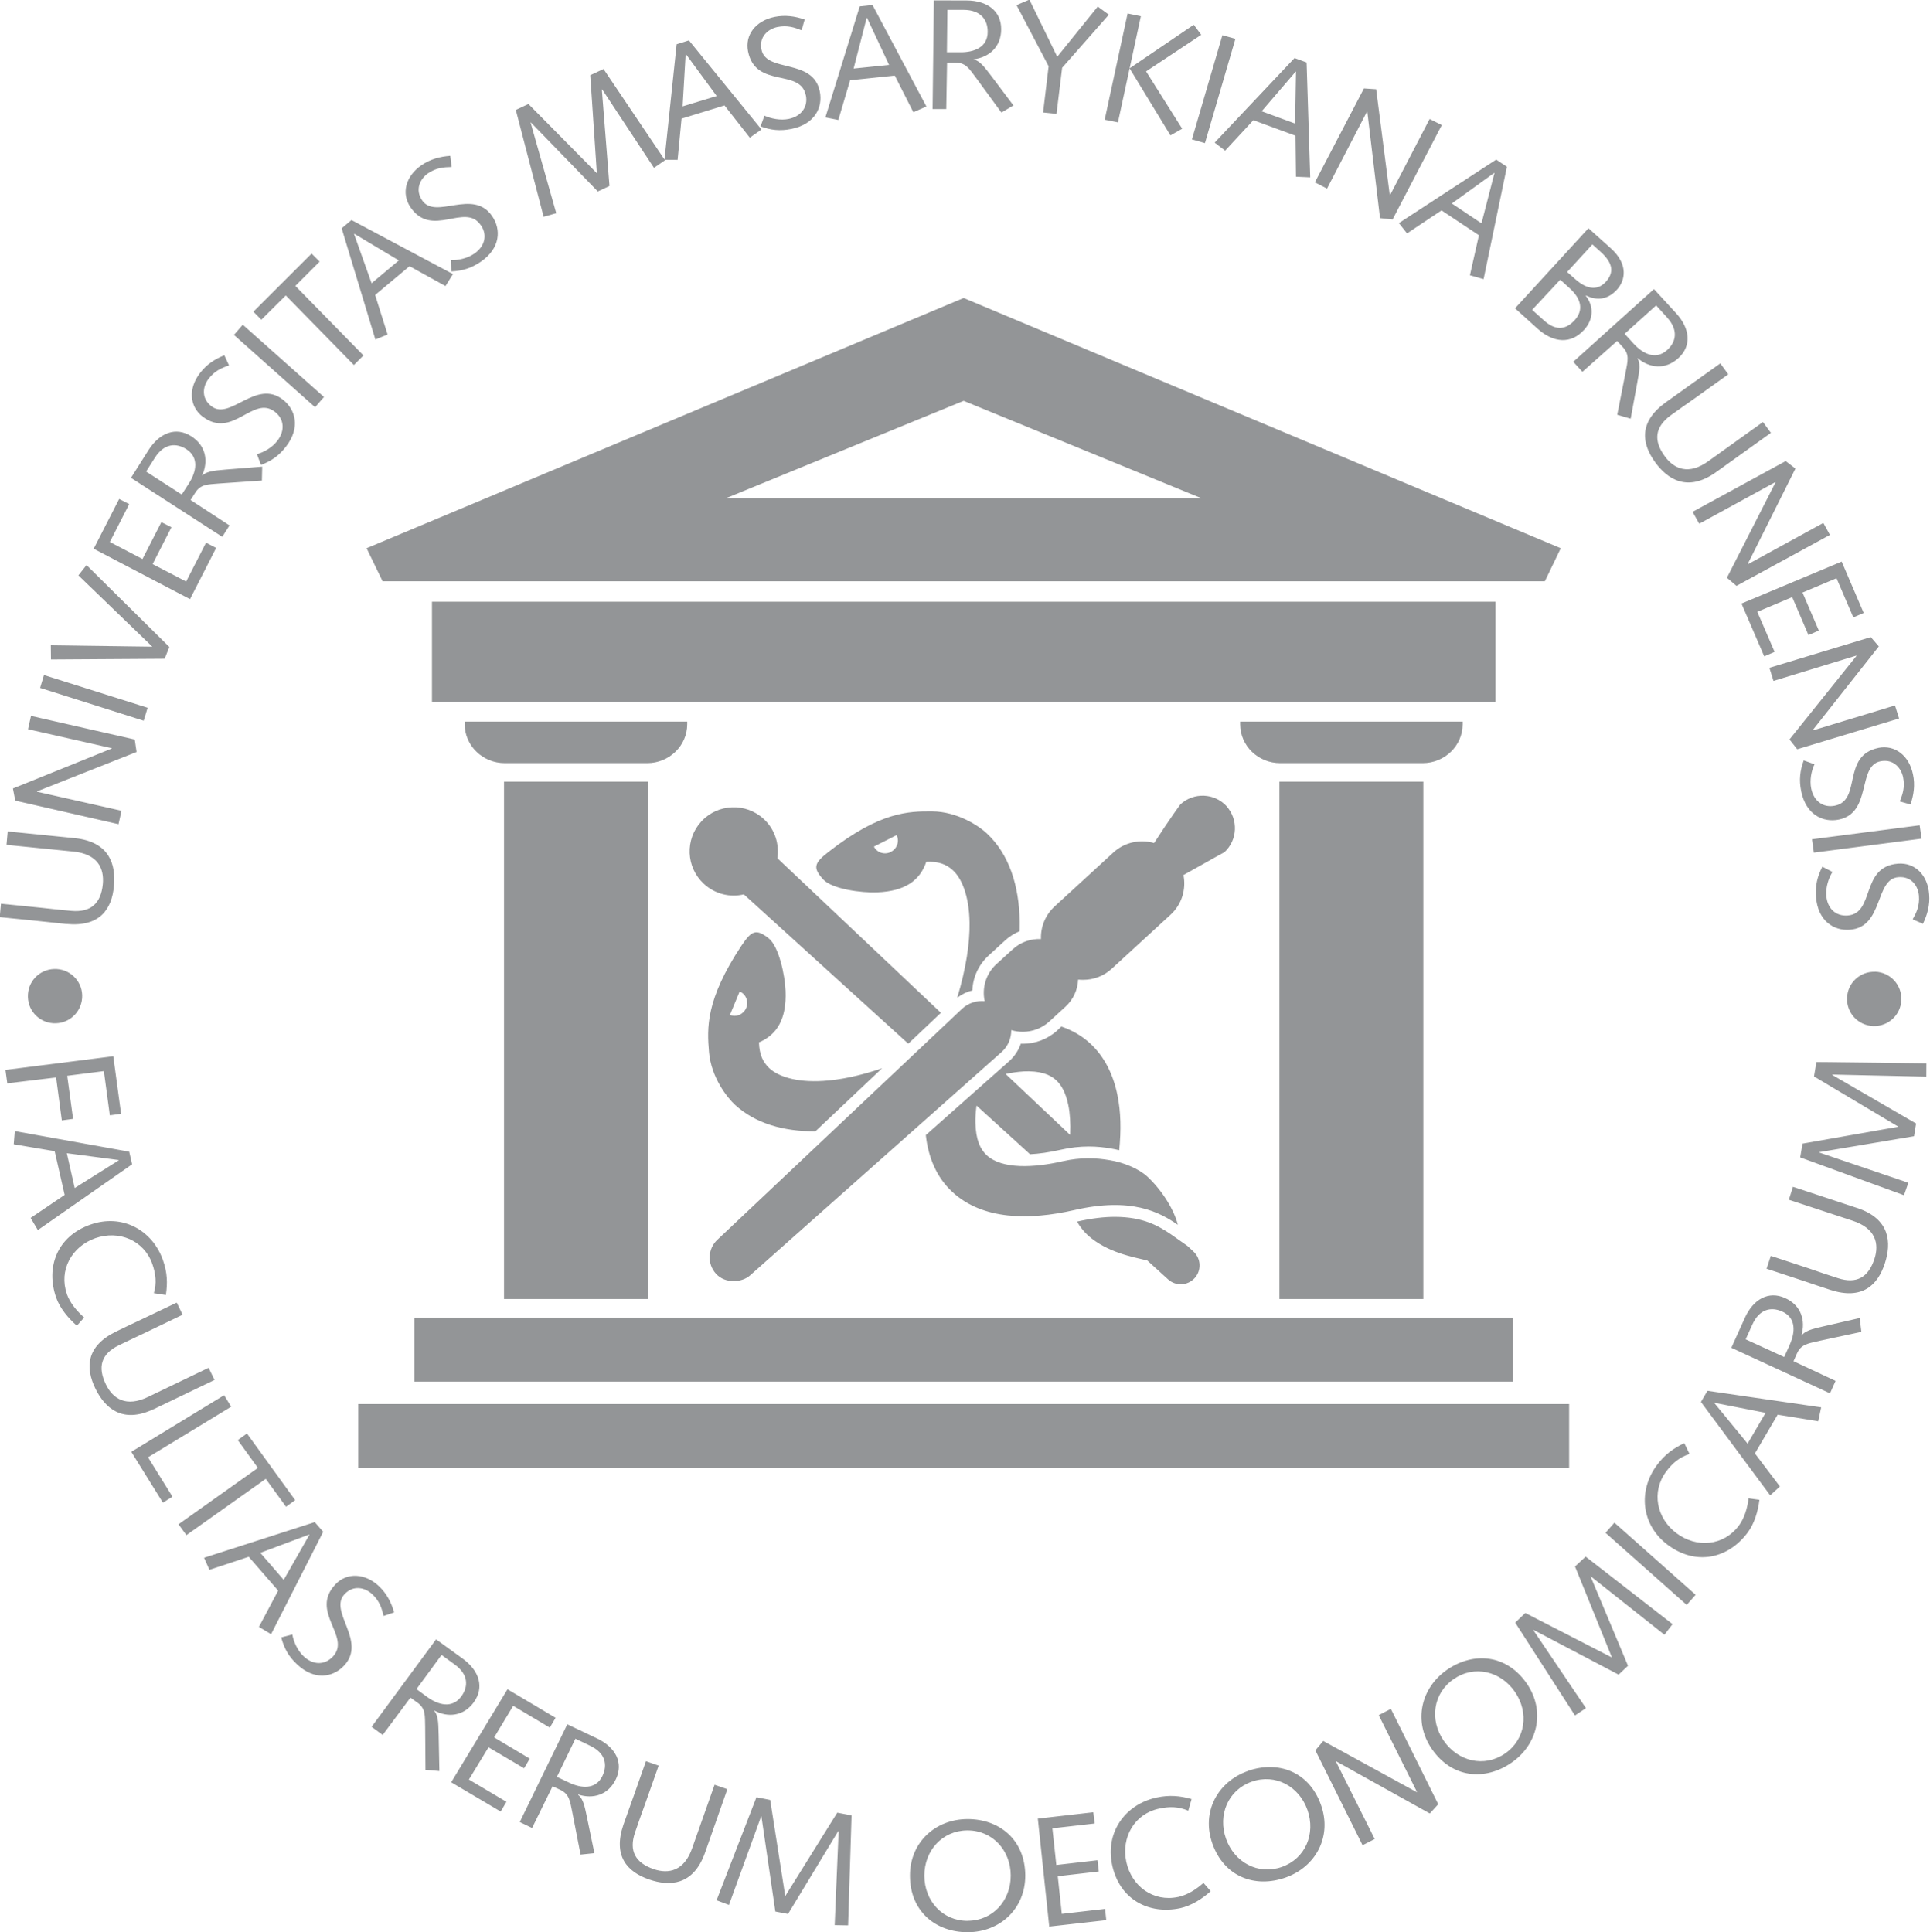 <?xml version="1.0" encoding="UTF-8" standalone="no"?>
<!-- Created with Inkscape (http://www.inkscape.org/) -->

<svg
   xmlns:dc="http://purl.org/dc/elements/1.1/"
   xmlns:cc="http://creativecommons.org/ns#"
   xmlns:rdf="http://www.w3.org/1999/02/22-rdf-syntax-ns#"
   xmlns:svg="http://www.w3.org/2000/svg"
   xmlns="http://www.w3.org/2000/svg"
   xmlns:sodipodi="http://sodipodi.sourceforge.net/DTD/sodipodi-0.dtd"
   xmlns:inkscape="http://www.inkscape.org/namespaces/inkscape"
   width="24mm"
   height="24.033mm"
   viewBox="0 0 24 24.033"
   version="1.1"
   id="svg8"
   inkscape:version="0.92.1 r15371"
   sodipodi:docname="esf-hover.svg">
  <defs
     id="defs2">
    <clipPath
       id="clipPath4609"
       clipPathUnits="userSpaceOnUse">
      <path
         inkscape:connector-curvature="0"
         id="path4607"
         d="M 0,70.866 H 70.866 V 0 H 0 Z" />
    </clipPath>
  </defs>
  <sodipodi:namedview
     id="base"
     pagecolor="#ffffff"
     bordercolor="#666666"
     borderopacity="1.0"
     inkscape:pageopacity="0.0"
     inkscape:pageshadow="2"
     inkscape:zoom="3.959798"
     inkscape:cx="-30.05752"
     inkscape:cy="46.177937"
     inkscape:document-units="mm"
     inkscape:current-layer="layer1"
     showgrid="false"
     fit-margin-top="0"
     fit-margin-left="0"
     fit-margin-right="0"
     fit-margin-bottom="0"
     inkscape:window-width="960"
     inkscape:window-height="1182"
     inkscape:window-x="960"
     inkscape:window-y="0"
     inkscape:window-maximized="0" />
  <g
     inkscape:label="Layer 1"
     inkscape:groupmode="layer"
     id="layer1"
     transform="translate(-332.714,-317.489)">
    <path
       inkscape:connector-curvature="0"
       id="path4613"
       style="fill:#939597;fill-opacity:1;fill-rule:nonzero;stroke:none;stroke-width:0.353"
       d="m 343.491,317.712 0.005,-7.1e-4 0.274,0.585 -0.441,0.045 z m -0.206,0.775 0.556,-0.058 0.231,0.456 0.162,-0.072 -0.67,-1.262 -0.159,0.017 -0.427,1.381 0.161,0.032 z m -4.591,1.803 c 0.085,0.124 0.048,0.265 -0.083,0.354 -0.088,0.061 -0.204,0.083 -0.292,0.08 l 0.007,0.141 c 0.134,-0.007 0.244,-0.037 0.367,-0.121 0.244,-0.167 0.255,-0.401 0.141,-0.567 -0.24,-0.35 -0.702,0.049 -0.87,-0.195 -0.093,-0.136 -0.024,-0.27 0.072,-0.337 0.104,-0.071 0.198,-0.077 0.294,-0.079 l -0.017,-0.139 c -0.126,0.009 -0.247,0.041 -0.357,0.116 -0.198,0.136 -0.255,0.351 -0.137,0.525 0.267,0.389 0.679,-0.064 0.873,0.221 m 5.803,-2.677 h 0.201 c 0.219,10e-4 0.301,0.128 0.3,0.273 0,0.195 -0.173,0.255 -0.339,0.254 h -0.168 z m -0.004,0.656 h 0.107 c 0.127,7.1e-4 0.17,0.078 0.252,0.187 l 0.317,0.434 0.149,-0.089 -0.271,-0.361 c -0.056,-0.068 -0.132,-0.193 -0.222,-0.209 v -0.004 c 0.19,-0.024 0.341,-0.153 0.341,-0.374 0.001,-0.225 -0.173,-0.356 -0.429,-0.357 l -0.408,-10e-4 -0.016,1.351 h 0.17 z m -3.251,-0.104 0.004,-0.001 0.382,0.52 -0.424,0.129 z m -1.609,1.977 -0.319,-1.128 0.004,-7e-4 0.832,0.858 0.145,-0.068 -0.095,-1.2 0.004,-0.002 0.644,0.976 0.137,-0.094 -0.004,-0.006 0.161,10e-4 0.049,-0.513 0.534,-0.164 0.315,0.401 0.145,-0.102 -0.902,-1.108 -0.153,0.048 -0.151,1.434 -0.758,-1.126 -0.165,0.077 0.082,1.219 -0.851,-0.861 -0.157,0.074 0.346,1.329 z m 3.104,-1.468 c 0.03,0.147 -0.059,0.263 -0.214,0.295 -0.105,0.021 -0.219,-0.004 -0.301,-0.04 l -0.049,0.133 c 0.127,0.046 0.24,0.061 0.386,0.031 0.291,-0.059 0.392,-0.27 0.351,-0.467 -0.084,-0.415 -0.665,-0.228 -0.725,-0.519 -0.034,-0.16 0.083,-0.257 0.198,-0.281 0.124,-0.025 0.212,0.005 0.301,0.041 l 0.038,-0.134 c -0.12,-0.042 -0.243,-0.059 -0.373,-0.033 -0.236,0.048 -0.373,0.225 -0.331,0.43 0.094,0.464 0.65,0.207 0.718,0.544 m -4.706,19.923 -0.135,-0.099 0.312,-0.425 0.162,0.118 c 0.178,0.127 0.169,0.28 0.085,0.396 -0.115,0.158 -0.29,0.107 -0.424,0.01 m 0.579,0.062 c 0.132,-0.182 0.068,-0.39 -0.139,-0.54 l -0.331,-0.24 -0.802,1.088 0.138,0.101 0.345,-0.464 0.088,0.063 c 0.103,0.074 0.091,0.162 0.095,0.298 l 0.004,0.537 0.173,0.015 -0.009,-0.45 c -0.006,-0.089 0.006,-0.236 -0.058,-0.301 l 0.003,-0.002 c 0.168,0.09 0.365,0.074 0.494,-0.105 m -2.366,-1.52 -0.291,-0.336 0.608,-0.228 0.002,0.004 z m 0.386,-0.718 -1.376,0.443 0.066,0.15 0.489,-0.162 0.366,0.421 -0.239,0.451 0.151,0.091 0.648,-1.274 z m 0.716,0.897 c 0.092,0.087 0.118,0.177 0.14,0.27 l 0.131,-0.044 c -0.034,-0.122 -0.091,-0.233 -0.187,-0.325 -0.174,-0.164 -0.399,-0.175 -0.542,-0.025 -0.326,0.343 0.203,0.652 -0.034,0.901 -0.104,0.109 -0.249,0.103 -0.363,-0.006 -0.078,-0.074 -0.124,-0.182 -0.14,-0.271 l -0.138,0.037 c 0.035,0.13 0.087,0.232 0.195,0.333 0.215,0.205 0.446,0.166 0.585,0.02 0.291,-0.307 -0.196,-0.676 0.008,-0.891 0.113,-0.12 0.259,-0.08 0.344,7.1e-4 m 1.446,1.904 0.442,0.261 0.071,-0.12 -0.443,-0.264 0.237,-0.393 0.455,0.271 0.072,-0.122 -0.598,-0.355 -0.7,1.157 0.615,0.364 0.072,-0.121 -0.467,-0.277 z m 10.924,-20.344 0.004,0.002 0.158,1.323 0.156,0.017 0.612,-1.174 -0.151,-0.076 -0.492,0.947 -0.004,-0.002 -0.169,-1.315 -0.152,-0.01 -0.61,1.168 0.151,0.078 z m -4.028,0.011 0.167,0.017 0.07,-0.573 0.581,-0.66 -0.138,-0.101 -0.504,0.624 -0.346,-0.71 -0.16,0.068 0.399,0.76 z m 3.142,-0.509 0.003,0.002 -0.011,0.645 -0.416,-0.153 z m -0.878,0.984 0.351,-0.379 0.524,0.193 0.006,0.51 0.177,0.008 -0.045,-1.429 -0.15,-0.055 -0.993,1.052 z m -1.333,-0.352 0.145,-0.671 0.14,-0.649 -0.165,-0.034 -0.285,1.321 z m 1.082,0.258 0.379,-1.297 -0.162,-0.045 -0.379,1.296 z m -0.283,-0.179 -0.449,-0.713 0.686,-0.455 -0.093,-0.125 -0.798,0.542 0.508,0.834 z m -10.672,3.337 -1.01,-0.899 -0.11,0.127 1.009,0.899 z m -3.682,7.462 c 0.005,0.188 0.161,0.333 0.348,0.327 0.188,-0.006 0.332,-0.162 0.327,-0.349 -0.006,-0.187 -0.162,-0.333 -0.349,-0.326 -0.187,0.006 -0.332,0.161 -0.326,0.348 m 0.483,-0.908 c 0.411,0.038 0.561,-0.183 0.587,-0.473 0.025,-0.263 -0.053,-0.548 -0.484,-0.594 l -0.837,-0.084 -0.015,0.167 0.828,0.083 c 0.305,0.029 0.388,0.209 0.37,0.404 -0.023,0.238 -0.146,0.356 -0.392,0.334 -0.125,-0.011 -0.253,-0.025 -0.379,-0.039 l -0.496,-0.05 -0.015,0.167 0.467,0.047 c 0.138,0.015 0.258,0.028 0.367,0.039 m -0.67,-1.686 0.029,0.151 1.284,0.293 0.037,-0.167 -1.051,-0.237 7.1e-4,-0.004 1.238,-0.49 -0.023,-0.155 -1.29,-0.294 -0.037,0.166 1.042,0.236 -0.001,0.004 z m 1.675,-1.004 -1.289,-0.407 -0.048,0.16 1.288,0.408 z m 1.721,9.937 0.114,-0.082 -0.6,-0.829 -0.114,0.082 0.25,0.346 -0.987,0.701 0.098,0.135 0.987,-0.7 z m -2.788,-4.805 0.14,-0.019 -0.073,-0.536 0.456,-0.058 0.074,0.55 0.14,-0.019 -0.097,-0.716 -1.341,0.17 0.023,0.167 0.607,-0.073 z m 1.14,3.593 0.759,-0.365 -0.074,-0.151 -0.75,0.361 c -0.275,0.134 -0.44,0.024 -0.526,-0.152 -0.106,-0.216 -0.063,-0.381 0.16,-0.489 0.112,-0.055 0.229,-0.109 0.344,-0.164 l 0.449,-0.216 -0.073,-0.151 -0.423,0.202 c -0.125,0.059 -0.235,0.111 -0.333,0.159 -0.37,0.181 -0.383,0.448 -0.255,0.71 0.116,0.236 0.331,0.44 0.722,0.255 m -0.98,-2.751 -0.098,-0.433 0.645,0.085 3.5e-4,0.004 z m 0.678,-0.452 -1.423,-0.256 -0.013,0.164 0.509,0.086 0.124,0.544 -0.423,0.286 0.09,0.151 1.172,-0.818 z m 1.947,-10.649 0.847,0.865 0.119,-0.119 -0.847,-0.865 0.302,-0.302 -0.1,-0.1 -0.724,0.723 0.099,0.1 z m 15.026,-1.524 0.004,0.002 -0.161,0.625 -0.369,-0.247 z m -1.083,0.752 0.429,-0.286 0.465,0.309 -0.112,0.498 0.17,0.048 0.29,-1.398 -0.133,-0.089 -1.21,0.79 z m -13.094,0.008 0.003,-0.003 0.554,0.331 -0.339,0.284 z m 0.417,1.25 -0.155,-0.492 0.428,-0.358 0.447,0.247 0.093,-0.149 -1.262,-0.672 -0.122,0.103 0.419,1.383 z m -2.56,1.99 -0.443,-0.286 0.108,-0.17 c 0.117,-0.185 0.269,-0.186 0.391,-0.109 0.164,0.105 0.124,0.283 0.035,0.424 z m 0.594,0.384 -0.484,-0.316 0.058,-0.091 c 0.068,-0.108 0.158,-0.102 0.292,-0.114 l 0.537,-0.037 0.004,-0.173 -0.449,0.036 c -0.088,0.011 -0.234,0.009 -0.296,0.076 l -0.003,-0.002 c 0.08,-0.174 0.051,-0.37 -0.135,-0.488 -0.19,-0.121 -0.393,-0.044 -0.531,0.172 l -0.218,0.345 1.135,0.734 z m -0.166,0.28 -0.126,-0.065 -0.247,0.483 -0.417,-0.217 0.234,-0.458 -0.125,-0.064 -0.235,0.459 -0.406,-0.212 0.241,-0.471 -0.125,-0.064 -0.317,0.619 1.198,0.627 z m -2.054,1.387 1.414,-0.009 0.058,-0.146 -1.03,-1.019 -0.101,0.128 0.919,0.887 -1.262,-0.017 z m 1.884,-3.022 c 0.374,0.289 0.627,-0.269 0.899,-0.059 0.12,0.092 0.128,0.237 0.032,0.362 -0.065,0.085 -0.168,0.142 -0.254,0.166 l 0.051,0.134 c 0.126,-0.049 0.221,-0.111 0.311,-0.229 0.182,-0.235 0.119,-0.461 -0.04,-0.584 -0.335,-0.259 -0.653,0.264 -0.888,0.083 -0.13,-0.1 -0.107,-0.249 -0.035,-0.341 0.077,-0.101 0.163,-0.136 0.254,-0.167 l -0.058,-0.126 c -0.118,0.047 -0.222,0.115 -0.302,0.22 -0.147,0.19 -0.134,0.413 0.03,0.542 m 0.357,12.315 -0.088,-0.143 -1.154,0.704 0.393,0.632 0.119,-0.074 -0.304,-0.49 z m 14.27,3.836 0.476,0.956 -0.003,0.002 -1.163,-0.637 -0.098,0.117 0.587,1.18 0.151,-0.077 -0.482,-0.964 0.004,-0.002 1.163,0.648 0.105,-0.115 -0.589,-1.186 z m 2.257,-17.853 0.117,0.106 c 0.145,0.131 0.175,0.272 0.065,0.395 -0.125,0.139 -0.256,0.121 -0.384,0.006 l -0.147,-0.132 z m 0.4,-0.439 0.1,0.09 c 0.161,0.145 0.169,0.262 0.068,0.374 -0.092,0.103 -0.224,0.111 -0.387,-0.037 l -0.095,-0.084 z m -0.104,1.064 c 0.115,-0.128 0.128,-0.288 0.021,-0.426 l 0.002,-0.003 c 0.146,0.071 0.277,0.048 0.388,-0.074 0.101,-0.112 0.144,-0.312 -0.077,-0.512 l -0.279,-0.25 -0.913,0.996 0.282,0.255 c 0.197,0.177 0.415,0.192 0.575,0.014 m 1.625,13.344 0.634,0.124 -0.224,0.383 -0.412,-0.503 z m -0.17,-0.011 0.861,1.161 0.121,-0.11 -0.311,-0.411 0.283,-0.482 0.504,0.082 0.037,-0.173 -1.414,-0.206 z m 0.47,1.539 c -0.187,0.251 -0.522,0.281 -0.773,0.094 -0.25,-0.186 -0.316,-0.517 -0.13,-0.767 0.08,-0.107 0.165,-0.179 0.291,-0.219 l -0.065,-0.135 c -0.136,0.064 -0.242,0.141 -0.339,0.271 -0.24,0.321 -0.197,0.748 0.134,0.995 0.355,0.264 0.754,0.167 0.993,-0.154 0.085,-0.114 0.129,-0.267 0.146,-0.407 l -0.135,-0.019 c -0.015,0.123 -0.051,0.247 -0.122,0.342 m -1.657,0.087 1.01,0.897 0.111,-0.126 -1.01,-0.897 z m -0.379,0.419 0.459,1.132 -1.077,-0.554 -0.126,0.12 0.743,1.155 0.137,-0.091 -0.655,-0.971 0.003,-0.002 1.058,0.556 0.117,-0.11 -0.465,-1.11 0.002,-0.002 0.916,0.726 0.101,-0.132 -1.081,-0.84 z m 2.468,-11.014 1.03,-0.315 0.002,0.004 -0.833,1.039 0.096,0.122 1.267,-0.383 -0.051,-0.162 -1.022,0.311 -10e-4,-0.004 0.822,-1.041 -0.1,-0.116 -1.261,0.382 z m -1.472,-2.72 c 0.155,0.213 0.402,0.376 0.756,0.125 l 0.684,-0.49 -0.099,-0.135 -0.676,0.485 c -0.247,0.18 -0.429,0.1 -0.544,-0.058 -0.142,-0.194 -0.127,-0.363 0.073,-0.51 0.102,-0.073 0.206,-0.147 0.311,-0.22 l 0.405,-0.29 -0.099,-0.136 -0.381,0.272 c -0.113,0.08 -0.212,0.151 -0.301,0.215 -0.333,0.242 -0.299,0.508 -0.128,0.743 m 0.548,0.764 0.947,-0.518 0.001,0.004 -0.604,1.186 0.119,0.101 1.162,-0.634 -0.082,-0.149 -0.938,0.514 -0.002,-0.004 0.593,-1.186 -0.121,-0.093 -1.158,0.631 z m -0.536,-2.715 0.135,0.149 c 0.147,0.162 0.11,0.308 0.003,0.405 -0.144,0.131 -0.304,0.046 -0.417,-0.077 l -0.113,-0.124 z m -0.917,0.826 0.432,-0.384 0.072,0.079 c 0.086,0.093 0.057,0.178 0.033,0.311 l -0.104,0.528 0.167,0.049 0.081,-0.443 c 0.013,-0.088 0.054,-0.228 0.004,-0.306 l 0.003,-0.003 c 0.146,0.123 0.343,0.147 0.506,-0.002 0.166,-0.151 0.145,-0.368 -0.028,-0.557 l -0.276,-0.301 -1.004,0.904 z m 3.417,10.4 -0.799,-0.264 -0.051,0.161 0.79,0.26 c 0.292,0.094 0.335,0.289 0.275,0.474 -0.074,0.228 -0.219,0.318 -0.455,0.241 -0.119,-0.038 -0.241,-0.079 -0.361,-0.121 l -0.473,-0.156 -0.053,0.16 0.446,0.147 c 0.131,0.044 0.246,0.084 0.35,0.117 0.392,0.126 0.587,-0.057 0.676,-0.334 0.081,-0.251 0.068,-0.548 -0.344,-0.685 m -0.839,1.7 -0.07,0.153 -0.479,-0.22 0.083,-0.183 c 0.09,-0.2 0.239,-0.222 0.371,-0.163 0.178,0.08 0.162,0.262 0.094,0.413 m 0.365,-0.047 0.526,-0.113 -0.021,-0.172 -0.439,0.101 c -0.085,0.023 -0.231,0.042 -0.282,0.116 l -0.004,-0.001 c 0.054,-0.183 -0.001,-0.373 -0.202,-0.464 -0.205,-0.093 -0.395,0.012 -0.501,0.246 l -0.168,0.372 1.227,0.567 0.069,-0.155 -0.523,-0.245 0.044,-0.098 c 0.052,-0.115 0.141,-0.123 0.272,-0.153 m -0.061,-3.291 1.05,0.626 -1.193,0.21 -0.029,0.171 1.291,0.471 0.054,-0.155 -1.109,-0.377 7e-4,-0.004 1.179,-0.198 0.026,-0.158 -1.042,-0.604 v -0.005 l 1.169,0.026 0.001,-0.166 -1.368,-0.016 z m -3.843,8.422 c -0.258,0.177 -0.584,0.098 -0.762,-0.16 -0.177,-0.256 -0.134,-0.59 0.125,-0.767 0.258,-0.177 0.584,-0.098 0.761,0.16 0.177,0.257 0.133,0.59 -0.124,0.767 m -0.718,-1.044 c -0.329,0.227 -0.426,0.645 -0.192,0.986 0.25,0.364 0.659,0.4 0.989,0.173 0.33,-0.226 0.427,-0.643 0.193,-0.985 -0.25,-0.363 -0.659,-0.4 -0.99,-0.174 m -4.793,3.038 -0.05,-0.468 0.51,-0.059 -0.016,-0.14 -0.512,0.059 -0.049,-0.456 0.526,-0.06 -0.017,-0.14 -0.69,0.079 0.142,1.343 0.709,-0.08 -0.015,-0.14 z m 1.445,-0.21 c -0.306,0.065 -0.577,-0.132 -0.643,-0.438 -0.065,-0.305 0.103,-0.597 0.408,-0.661 0.129,-0.028 0.242,-0.026 0.363,0.026 l 0.041,-0.145 c -0.145,-0.041 -0.275,-0.053 -0.434,-0.019 -0.392,0.084 -0.641,0.433 -0.554,0.838 0.092,0.431 0.456,0.621 0.848,0.538 0.139,-0.031 0.272,-0.116 0.378,-0.211 l -0.09,-0.103 c -0.092,0.082 -0.201,0.151 -0.318,0.176 m -4.883,-0.012 -0.187,-1.196 -0.171,-0.034 -0.496,1.282 0.154,0.058 0.4,-1.101 0.004,10e-4 0.173,1.182 0.158,0.03 0.624,-1.03 0.005,0.001 -0.049,1.168 0.167,0.003 0.043,-1.368 -0.178,-0.034 z m 2.269,0.308 c -0.313,10e-4 -0.538,-0.248 -0.539,-0.561 -10e-4,-0.312 0.223,-0.563 0.535,-0.564 0.313,-0.001 0.538,0.248 0.539,0.561 10e-4,0.312 -0.223,0.563 -0.535,0.563 m -0.004,-1.265 c -0.4,0.002 -0.716,0.292 -0.714,0.706 10e-4,0.441 0.319,0.702 0.719,0.701 0.4,-7.1e-4 0.716,-0.292 0.715,-0.706 -0.002,-0.441 -0.319,-0.702 -0.719,-0.701 m -3.145,-0.427 -0.277,0.785 c -0.099,0.289 -0.294,0.328 -0.479,0.265 -0.226,-0.078 -0.313,-0.225 -0.232,-0.459 0.04,-0.119 0.084,-0.24 0.127,-0.359 l 0.166,-0.47 -0.158,-0.055 -0.156,0.442 c -0.047,0.13 -0.088,0.245 -0.124,0.348 -0.133,0.39 0.046,0.587 0.321,0.682 0.25,0.086 0.545,0.078 0.692,-0.33 l 0.279,-0.794 z m 7.053,1.023 c -0.295,0.103 -0.589,-0.058 -0.693,-0.352 -0.104,-0.294 0.025,-0.606 0.32,-0.709 0.295,-0.104 0.59,0.058 0.693,0.352 0.104,0.295 -0.025,0.605 -0.32,0.709 m -0.421,-1.194 c -0.377,0.133 -0.58,0.51 -0.442,0.901 0.146,0.416 0.531,0.558 0.909,0.425 0.378,-0.133 0.581,-0.511 0.443,-0.901 -0.146,-0.417 -0.531,-0.558 -0.91,-0.426 m 7.038,-11.421 1.34,-0.174 -0.024,-0.166 -1.339,0.174 z m 0.763,1.482 c -0.188,-0.007 -0.344,0.138 -0.35,0.325 -0.007,0.188 0.138,0.342 0.325,0.35 0.188,0.006 0.344,-0.139 0.35,-0.326 0.007,-0.187 -0.138,-0.343 -0.325,-0.35 m 0.042,-2.784 c -0.463,0.095 -0.206,0.651 -0.543,0.719 -0.148,0.03 -0.263,-0.058 -0.295,-0.214 -0.021,-0.105 0.003,-0.219 0.041,-0.301 l -0.134,-0.048 c -0.045,0.127 -0.061,0.239 -0.031,0.385 0.06,0.291 0.271,0.391 0.468,0.351 0.415,-0.085 0.226,-0.666 0.517,-0.725 0.161,-0.033 0.258,0.083 0.282,0.198 0.025,0.124 -0.005,0.211 -0.041,0.301 l 0.133,0.038 c 0.041,-0.12 0.059,-0.243 0.031,-0.373 -0.047,-0.235 -0.225,-0.372 -0.43,-0.331 m -22.527,6.792 c -0.103,-0.295 0.059,-0.589 0.354,-0.694 0.294,-0.102 0.605,0.026 0.709,0.322 0.043,0.125 0.055,0.236 0.019,0.362 l 0.149,0.023 c 0.023,-0.149 0.018,-0.28 -0.036,-0.433 -0.132,-0.377 -0.51,-0.581 -0.901,-0.443 -0.417,0.146 -0.559,0.531 -0.427,0.909 0.048,0.134 0.15,0.255 0.257,0.349 l 0.091,-0.102 c -0.093,-0.082 -0.176,-0.181 -0.216,-0.293 m 23.082,-4.604 c 0.055,-0.114 0.088,-0.235 0.077,-0.366 -0.017,-0.24 -0.177,-0.398 -0.386,-0.382 -0.471,0.036 -0.285,0.619 -0.628,0.645 -0.15,0.011 -0.254,-0.091 -0.265,-0.248 -0.008,-0.108 0.03,-0.218 0.077,-0.294 l -0.126,-0.065 c -0.061,0.12 -0.09,0.23 -0.079,0.377 0.023,0.296 0.22,0.423 0.421,0.407 0.423,-0.032 0.308,-0.633 0.604,-0.654 0.164,-0.013 0.246,0.114 0.255,0.231 0.01,0.127 -0.031,0.21 -0.078,0.294 z m -16.42,10.597 c -0.084,0.175 -0.265,0.156 -0.415,0.085 l -0.152,-0.072 0.23,-0.475 0.181,0.087 c 0.198,0.093 0.218,0.243 0.156,0.374 m -0.07,-0.465 -0.368,-0.175 -0.591,1.216 0.153,0.074 0.255,-0.519 0.097,0.045 c 0.115,0.055 0.12,0.145 0.148,0.277 l 0.103,0.528 0.172,-0.018 -0.091,-0.44 c -0.021,-0.086 -0.037,-0.232 -0.111,-0.284 l 0.002,-0.005 c 0.182,0.059 0.373,0.007 0.468,-0.193 0.096,-0.203 -0.004,-0.395 -0.236,-0.506 m 14.515,-13.457 0.129,-0.056 -0.215,-0.498 0.434,-0.183 0.202,0.472 0.129,-0.056 -0.203,-0.473 0.423,-0.178 0.209,0.487 0.129,-0.055 -0.274,-0.639 -1.246,0.522 z m -10.86,2.432 c -0.078,0.04 -0.173,0.01 -0.211,-0.066 l 0.282,-0.143 c 0.038,0.075 0.007,0.169 -0.071,0.208 m 1.013,1.724 c 0.006,-0.16 0.075,-0.319 0.204,-0.436 l 0.202,-0.185 c 0.055,-0.051 0.117,-0.088 0.182,-0.116 7e-4,-0.039 0.001,-0.077 0.001,-0.114 -0.007,-0.453 -0.131,-0.843 -0.411,-1.104 -0.095,-0.09 -0.364,-0.27 -0.678,-0.272 -0.296,-0.002 -0.65,0.005 -1.289,0.504 -0.177,0.137 -0.199,0.197 -0.066,0.342 0.109,0.12 0.475,0.169 0.669,0.161 0.345,-0.013 0.534,-0.145 0.613,-0.38 0.155,-0.006 0.246,0.03 0.328,0.103 0.106,0.095 0.205,0.307 0.21,0.655 0.004,0.252 -0.043,0.568 -0.153,0.932 0.057,-0.043 0.12,-0.074 0.187,-0.09 m -2.593,-2.132 c -0.222,-0.206 -0.571,-0.193 -0.776,0.03 -0.206,0.222 -0.192,0.57 0.03,0.775 0.139,0.129 0.327,0.173 0.498,0.132 l 2.045,1.857 0.406,-0.384 -2.034,-1.923 c 0.026,-0.174 -0.03,-0.359 -0.169,-0.487 m -0.3,2.145 c 0.078,0.032 0.115,0.124 0.081,0.205 -0.034,0.08 -0.124,0.119 -0.202,0.086 z m -0.056,1.411 c 0.253,0.231 0.602,0.33 0.998,0.328 l 0.829,-0.784 c -0.279,0.095 -0.527,0.145 -0.734,0.157 -0.346,0.021 -0.565,-0.061 -0.67,-0.16 -0.077,-0.074 -0.121,-0.163 -0.127,-0.319 0.227,-0.096 0.345,-0.296 0.331,-0.64 -0.007,-0.195 -0.084,-0.556 -0.211,-0.655 -0.156,-0.122 -0.212,-0.095 -0.337,0.091 -0.449,0.676 -0.429,1.029 -0.404,1.325 0.026,0.312 0.226,0.567 0.324,0.656 m 5.128,1.937 0.255,0.232 c 0.095,0.088 0.243,0.082 0.331,-0.013 0.088,-0.095 0.082,-0.243 -0.013,-0.331 l -0.075,-0.07 -0.203,-0.143 c -0.158,-0.107 -0.345,-0.218 -0.699,-0.219 -0.132,0 -0.287,0.017 -0.472,0.059 0.04,0.067 0.086,0.126 0.139,0.174 0.24,0.212 0.556,0.266 0.736,0.31 m -1.549,-2.352 c 0.219,-0.01 0.336,0.037 0.416,0.11 0.063,0.059 0.118,0.152 0.15,0.309 0.021,0.101 0.029,0.224 0.023,0.371 l -0.802,-0.758 c 0.077,-0.017 0.149,-0.027 0.213,-0.031 m 0.09,1.029 c 0.108,-0.005 0.235,-0.023 0.378,-0.055 0.125,-0.029 0.242,-0.041 0.352,-0.041 0.101,0 0.196,0.01 0.284,0.026 0.031,0.005 0.062,0.012 0.095,0.02 0.025,-0.249 0.021,-0.478 -0.022,-0.685 -0.05,-0.25 -0.159,-0.477 -0.338,-0.642 -0.104,-0.096 -0.225,-0.165 -0.359,-0.211 l -0.051,0.048 c -0.122,0.111 -0.275,0.166 -0.428,0.166 h -0.026 c -0.026,0.077 -0.073,0.15 -0.138,0.211 l -1.043,0.925 c 0.03,0.277 0.135,0.529 0.332,0.709 0.374,0.345 0.947,0.353 1.513,0.224 0.712,-0.164 1.062,0.025 1.289,0.183 -0.042,-0.176 -0.188,-0.421 -0.377,-0.598 -0.109,-0.101 -0.299,-0.179 -0.47,-0.206 -0.171,-0.03 -0.362,-0.037 -0.58,0.012 -0.363,0.084 -0.759,0.102 -0.949,-0.073 -0.079,-0.074 -0.136,-0.187 -0.141,-0.407 -0.001,-0.062 0.003,-0.134 0.014,-0.211 z m 2.445,-4.328 c -0.152,-0.165 -0.408,-0.176 -0.574,-0.024 0,0 -0.123,0.164 -0.328,0.482 -0.171,-0.05 -0.364,-0.013 -0.505,0.116 l -0.732,0.672 c -0.117,0.108 -0.175,0.256 -0.17,0.406 -0.125,-0.006 -0.252,0.036 -0.351,0.127 l -0.202,0.184 c -0.133,0.121 -0.182,0.298 -0.147,0.461 -0.098,-0.009 -0.2,0.021 -0.279,0.093 l -3.043,2.873 c -0.123,0.113 -0.131,0.303 -0.019,0.425 0.115,0.127 0.325,0.111 0.426,0.018 l 3.129,-2.779 c 0.079,-0.072 0.117,-0.171 0.117,-0.27 0.047,0.015 0.095,0.021 0.144,0.021 0.117,0 0.235,-0.042 0.328,-0.127 l 0.202,-0.185 c 0.099,-0.091 0.152,-0.213 0.157,-0.337 0.021,0.002 0.041,0.003 0.062,0.003 0.128,0 0.255,-0.045 0.356,-0.138 l 0.731,-0.671 c 0.142,-0.13 0.196,-0.318 0.161,-0.494 0.414,-0.234 0.509,-0.284 0.509,-0.284 0.165,-0.151 0.176,-0.408 0.025,-0.574 m 0.659,6.131 h 1.79 v -6.435 h -1.79 z m -10.757,1.027 h 13.662 v -0.796 h -13.662 z m 1.115,-1.027 h 1.79 v -6.435 h -1.79 z m 12.328,-8.673 h -13.224 v 1.247 h 13.224 z m -0.407,1.524 v -0.033 h -2.767 v 0.033 c 0,0.267 0.223,0.484 0.498,0.484 h 1.771 c 0.276,0 0.498,-0.218 0.498,-0.484 m -9.156,-2.813 2.951,-1.209 2.951,1.209 z m 10.376,0.624 -7.425,-3.112 -7.425,3.112 0.199,0.411 h 14.453 z m -10.863,2.189 v -0.033 h -2.767 v 0.033 c 0,0.267 0.224,0.484 0.499,0.484 h 1.77 c 0.276,0 0.498,-0.218 0.498,-0.484 m -4.091,9.251 h 15.058 v -0.796 h -15.058 z" />
  </g>
</svg>
